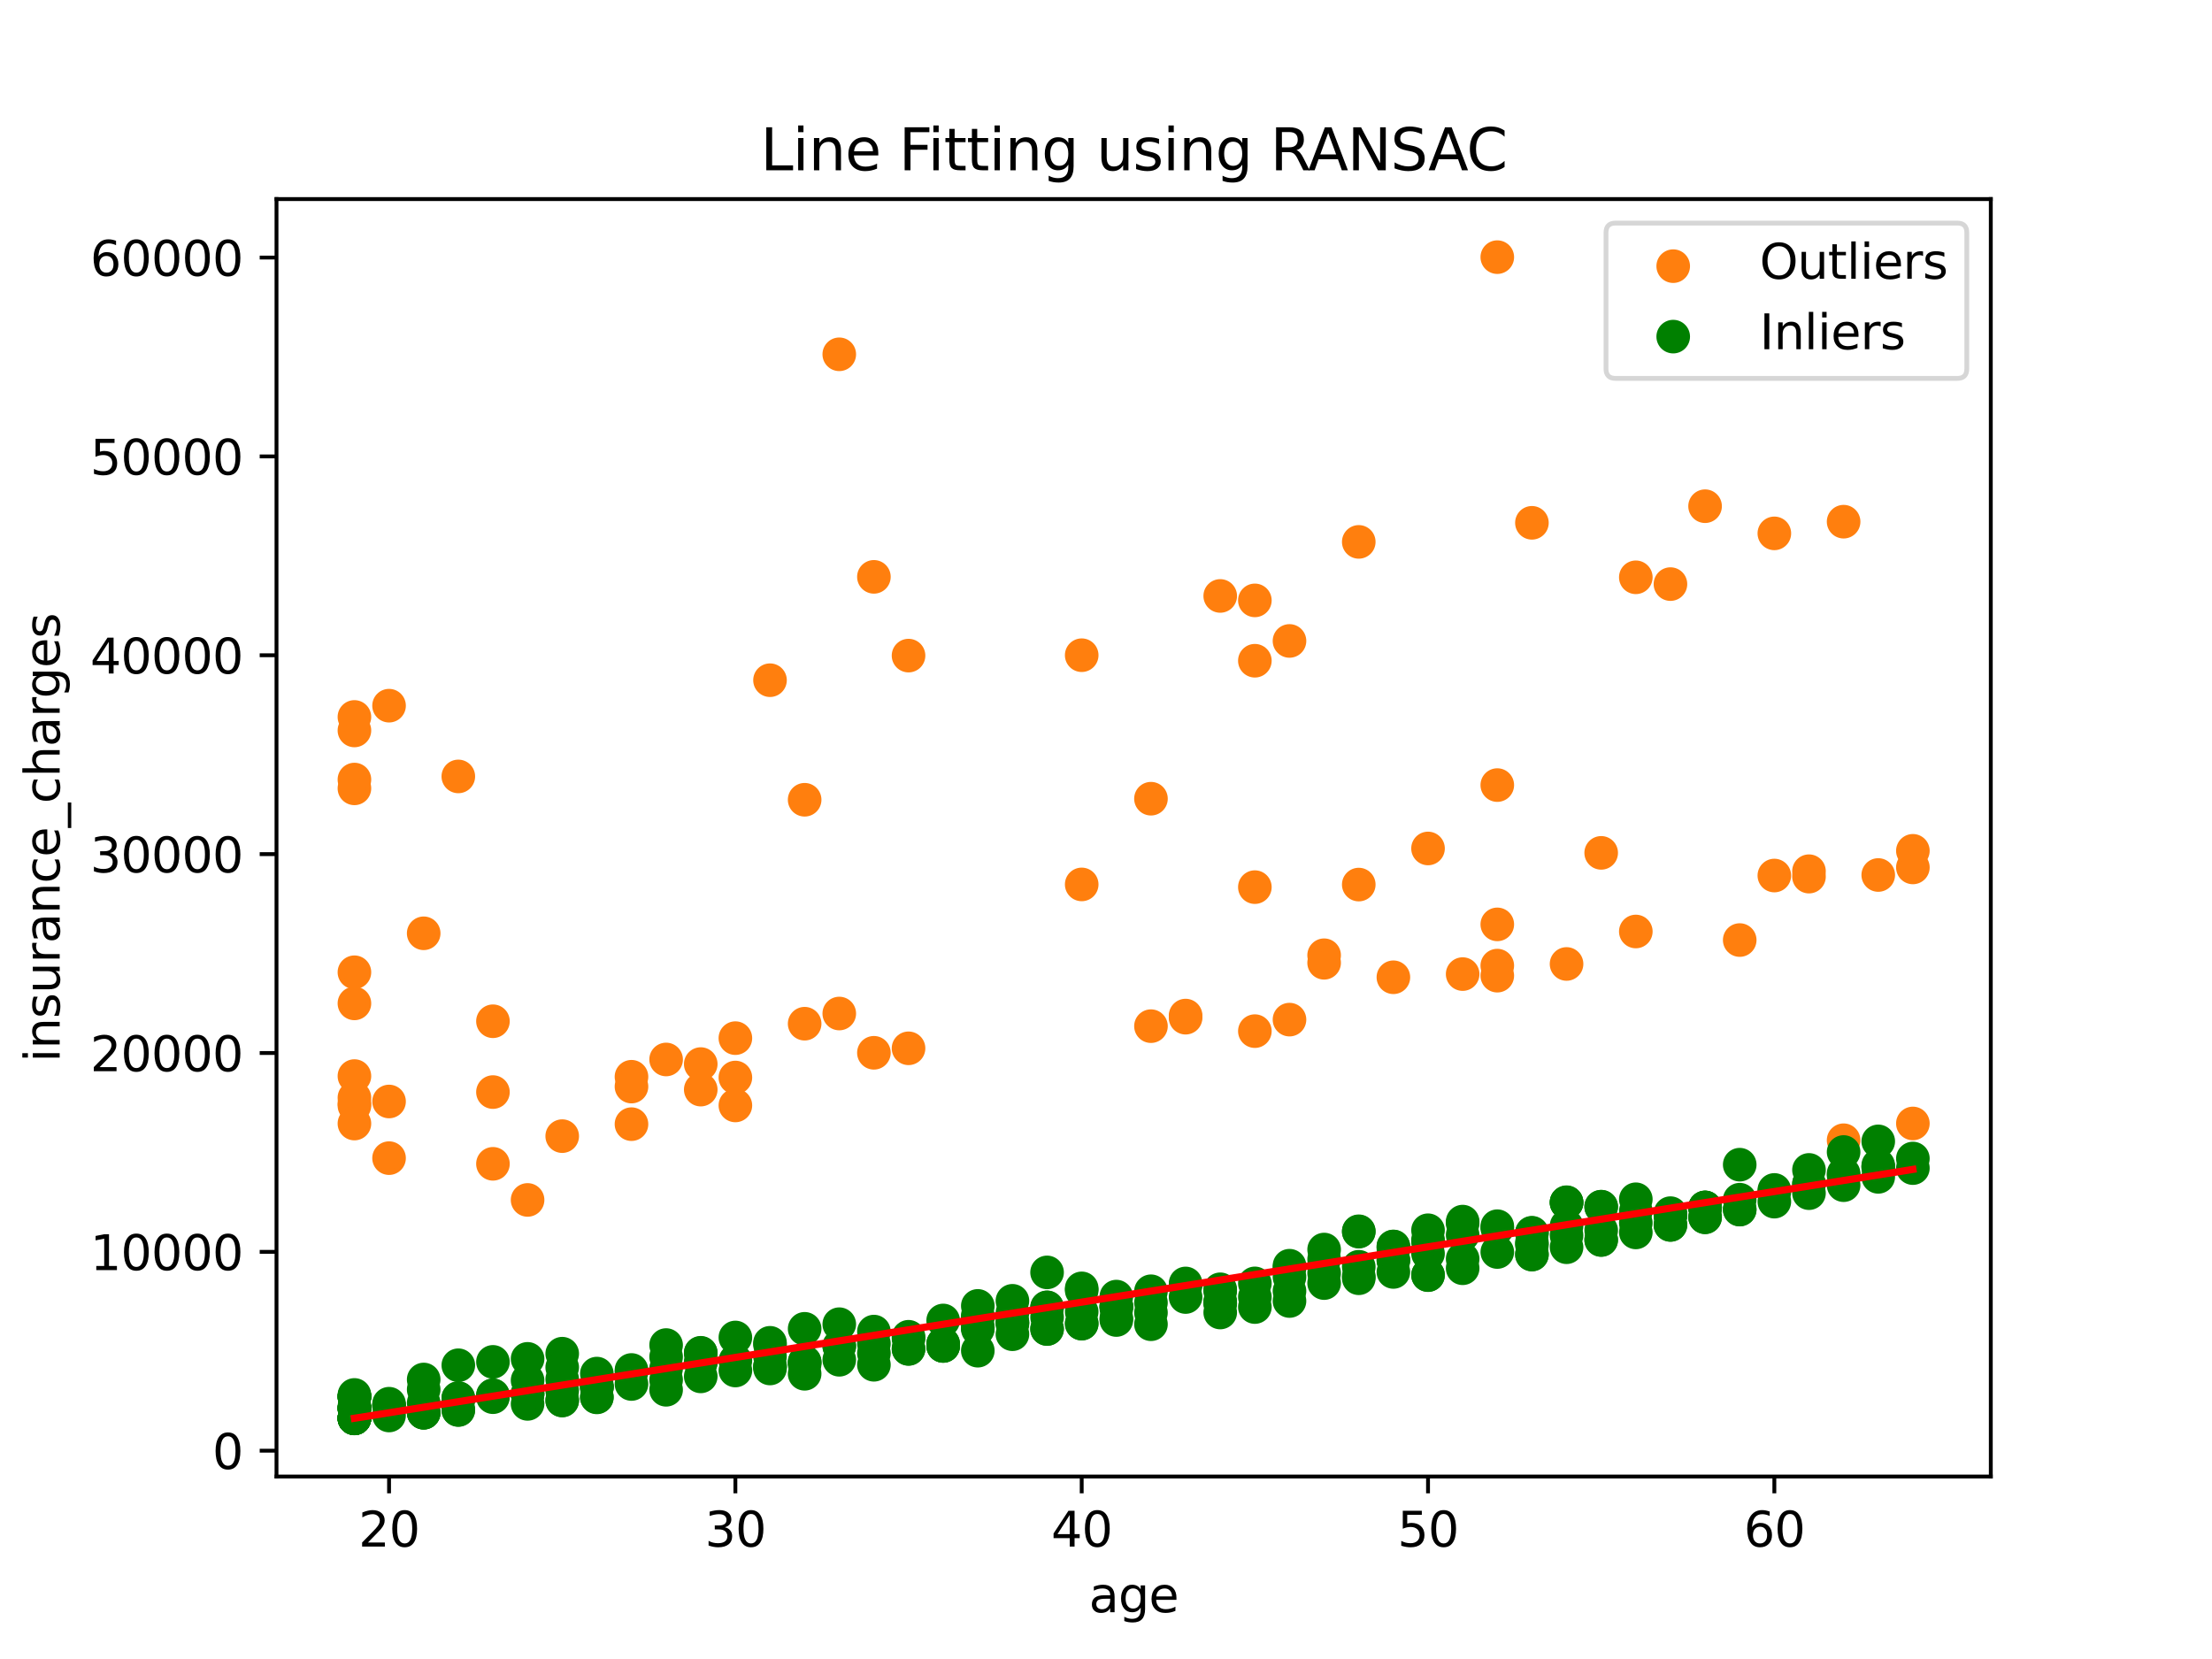 <?xml version="1.0" encoding="utf-8" standalone="no"?>
<!DOCTYPE svg PUBLIC "-//W3C//DTD SVG 1.1//EN"
  "http://www.w3.org/Graphics/SVG/1.1/DTD/svg11.dtd">
<svg height="345.6pt" version="1.1" viewBox="0 0 460.8 345.6" width="460.8pt" xmlns="http://www.w3.org/2000/svg" xmlns:xlink="http://www.w3.org/1999/xlink">
 <defs>
  <style type="text/css">*{stroke-linecap:butt;stroke-linejoin:round;}</style>
 </defs>
 <g id="figure_1">
  <g id="patch_1">
   <path d="M 0 345.6 
L 460.8 345.6 
L 460.8 0 
L 0 0 
z
" style="fill:#ffffff;"/>
  </g>
  <g id="axes_1">
   <g id="patch_2">
    <path d="M 57.6 307.584 
L 414.72 307.584 
L 414.72 41.472 
L 57.6 41.472 
z
" style="fill:#ffffff;"/>
   </g>
   <g id="PathCollection_1">
    <defs>
     <path d="M 0 3 
C 0.796 3 1.559 2.684 2.121 2.121 
C 2.684 1.559 3 0.796 3 0 
C 3 -0.796 2.684 -1.559 2.121 -2.121 
C 1.559 -2.684 0.796 -3 0 -3 
C -0.796 -3 -1.559 -2.684 -2.121 -2.121 
C -2.684 -1.559 -3 -0.796 -3 0 
C -3 0.796 -2.684 1.559 -2.121 2.121 
C -1.559 2.684 -0.796 3 0 3 
z
" id="ma0696dbd56" style="stroke:#ff7f0e;"/>
    </defs>
    <g clip-path="url(#p0ccebf4652)">
     <use style="fill:#ff7f0e;stroke:#ff7f0e;" x="174.836" xlink:href="#ma0696dbd56" y="211.135"/>
     <use style="fill:#ff7f0e;stroke:#ff7f0e;" x="369.629" xlink:href="#ma0696dbd56" y="182.391"/>
     <use style="fill:#ff7f0e;stroke:#ff7f0e;" x="384.058" xlink:href="#ma0696dbd56" y="237.531"/>
     <use style="fill:#ff7f0e;stroke:#ff7f0e;" x="355.2" xlink:href="#ma0696dbd56" y="105.452"/>
     <use style="fill:#ff7f0e;stroke:#ff7f0e;" x="398.487" xlink:href="#ma0696dbd56" y="177.24"/>
     <use style="fill:#ff7f0e;stroke:#ff7f0e;" x="81.047" xlink:href="#ma0696dbd56" y="241.262"/>
     <use style="fill:#ff7f0e;stroke:#ff7f0e;" x="261.411" xlink:href="#ma0696dbd56" y="214.804"/>
     <use style="fill:#ff7f0e;stroke:#ff7f0e;" x="347.985" xlink:href="#ma0696dbd56" y="121.68"/>
     <use style="fill:#ff7f0e;stroke:#ff7f0e;" x="81.047" xlink:href="#ma0696dbd56" y="229.461"/>
     <use style="fill:#ff7f0e;stroke:#ff7f0e;" x="167.622" xlink:href="#ma0696dbd56" y="166.604"/>
     <use style="fill:#ff7f0e;stroke:#ff7f0e;" x="145.978" xlink:href="#ma0696dbd56" y="226.986"/>
     <use style="fill:#ff7f0e;stroke:#ff7f0e;" x="153.193" xlink:href="#ma0696dbd56" y="216.265"/>
     <use style="fill:#ff7f0e;stroke:#ff7f0e;" x="268.625" xlink:href="#ma0696dbd56" y="133.521"/>
     <use style="fill:#ff7f0e;stroke:#ff7f0e;" x="239.767" xlink:href="#ma0696dbd56" y="213.768"/>
     <use style="fill:#ff7f0e;stroke:#ff7f0e;" x="73.833" xlink:href="#ma0696dbd56" y="230.322"/>
     <use style="fill:#ff7f0e;stroke:#ff7f0e;" x="326.342" xlink:href="#ma0696dbd56" y="200.811"/>
     <use style="fill:#ff7f0e;stroke:#ff7f0e;" x="340.771" xlink:href="#ma0696dbd56" y="120.263"/>
     <use style="fill:#ff7f0e;stroke:#ff7f0e;" x="73.833" xlink:href="#ma0696dbd56" y="162.395"/>
     <use style="fill:#ff7f0e;stroke:#ff7f0e;" x="73.833" xlink:href="#ma0696dbd56" y="152.167"/>
     <use style="fill:#ff7f0e;stroke:#ff7f0e;" x="160.407" xlink:href="#ma0696dbd56" y="141.699"/>
     <use style="fill:#ff7f0e;stroke:#ff7f0e;" x="145.978" xlink:href="#ma0696dbd56" y="221.665"/>
     <use style="fill:#ff7f0e;stroke:#ff7f0e;" x="261.411" xlink:href="#ma0696dbd56" y="125.071"/>
     <use style="fill:#ff7f0e;stroke:#ff7f0e;" x="311.913" xlink:href="#ma0696dbd56" y="201.155"/>
     <use style="fill:#ff7f0e;stroke:#ff7f0e;" x="102.691" xlink:href="#ma0696dbd56" y="227.499"/>
     <use style="fill:#ff7f0e;stroke:#ff7f0e;" x="398.487" xlink:href="#ma0696dbd56" y="234.037"/>
     <use style="fill:#ff7f0e;stroke:#ff7f0e;" x="297.484" xlink:href="#ma0696dbd56" y="176.751"/>
     <use style="fill:#ff7f0e;stroke:#ff7f0e;" x="391.273" xlink:href="#ma0696dbd56" y="182.278"/>
     <use style="fill:#ff7f0e;stroke:#ff7f0e;" x="131.549" xlink:href="#ma0696dbd56" y="224.306"/>
     <use style="fill:#ff7f0e;stroke:#ff7f0e;" x="340.771" xlink:href="#ma0696dbd56" y="194.047"/>
     <use style="fill:#ff7f0e;stroke:#ff7f0e;" x="376.844" xlink:href="#ma0696dbd56" y="182.617"/>
     <use style="fill:#ff7f0e;stroke:#ff7f0e;" x="73.833" xlink:href="#ma0696dbd56" y="202.538"/>
     <use style="fill:#ff7f0e;stroke:#ff7f0e;" x="290.269" xlink:href="#ma0696dbd56" y="203.584"/>
     <use style="fill:#ff7f0e;stroke:#ff7f0e;" x="189.265" xlink:href="#ma0696dbd56" y="136.575"/>
     <use style="fill:#ff7f0e;stroke:#ff7f0e;" x="283.055" xlink:href="#ma0696dbd56" y="112.885"/>
     <use style="fill:#ff7f0e;stroke:#ff7f0e;" x="182.051" xlink:href="#ma0696dbd56" y="120.169"/>
     <use style="fill:#ff7f0e;stroke:#ff7f0e;" x="311.913" xlink:href="#ma0696dbd56" y="163.548"/>
     <use style="fill:#ff7f0e;stroke:#ff7f0e;" x="73.833" xlink:href="#ma0696dbd56" y="229.84"/>
     <use style="fill:#ff7f0e;stroke:#ff7f0e;" x="362.415" xlink:href="#ma0696dbd56" y="195.831"/>
     <use style="fill:#ff7f0e;stroke:#ff7f0e;" x="254.196" xlink:href="#ma0696dbd56" y="124.147"/>
     <use style="fill:#ff7f0e;stroke:#ff7f0e;" x="239.767" xlink:href="#ma0696dbd56" y="166.384"/>
     <use style="fill:#ff7f0e;stroke:#ff7f0e;" x="225.338" xlink:href="#ma0696dbd56" y="136.492"/>
     <use style="fill:#ff7f0e;stroke:#ff7f0e;" x="369.629" xlink:href="#ma0696dbd56" y="111.11"/>
     <use style="fill:#ff7f0e;stroke:#ff7f0e;" x="73.833" xlink:href="#ma0696dbd56" y="228.682"/>
     <use style="fill:#ff7f0e;stroke:#ff7f0e;" x="131.549" xlink:href="#ma0696dbd56" y="226.353"/>
     <use style="fill:#ff7f0e;stroke:#ff7f0e;" x="225.338" xlink:href="#ma0696dbd56" y="184.241"/>
     <use style="fill:#ff7f0e;stroke:#ff7f0e;" x="174.836" xlink:href="#ma0696dbd56" y="73.808"/>
     <use style="fill:#ff7f0e;stroke:#ff7f0e;" x="117.12" xlink:href="#ma0696dbd56" y="236.679"/>
     <use style="fill:#ff7f0e;stroke:#ff7f0e;" x="398.487" xlink:href="#ma0696dbd56" y="180.702"/>
     <use style="fill:#ff7f0e;stroke:#ff7f0e;" x="246.982" xlink:href="#ma0696dbd56" y="212.005"/>
     <use style="fill:#ff7f0e;stroke:#ff7f0e;" x="182.051" xlink:href="#ma0696dbd56" y="219.315"/>
     <use style="fill:#ff7f0e;stroke:#ff7f0e;" x="109.905" xlink:href="#ma0696dbd56" y="249.968"/>
     <use style="fill:#ff7f0e;stroke:#ff7f0e;" x="283.055" xlink:href="#ma0696dbd56" y="184.273"/>
     <use style="fill:#ff7f0e;stroke:#ff7f0e;" x="311.913" xlink:href="#ma0696dbd56" y="192.565"/>
     <use style="fill:#ff7f0e;stroke:#ff7f0e;" x="304.698" xlink:href="#ma0696dbd56" y="202.92"/>
     <use style="fill:#ff7f0e;stroke:#ff7f0e;" x="261.411" xlink:href="#ma0696dbd56" y="184.806"/>
     <use style="fill:#ff7f0e;stroke:#ff7f0e;" x="131.549" xlink:href="#ma0696dbd56" y="234.183"/>
     <use style="fill:#ff7f0e;stroke:#ff7f0e;" x="153.193" xlink:href="#ma0696dbd56" y="230.284"/>
     <use style="fill:#ff7f0e;stroke:#ff7f0e;" x="275.84" xlink:href="#ma0696dbd56" y="198.994"/>
     <use style="fill:#ff7f0e;stroke:#ff7f0e;" x="88.262" xlink:href="#ma0696dbd56" y="194.422"/>
     <use style="fill:#ff7f0e;stroke:#ff7f0e;" x="73.833" xlink:href="#ma0696dbd56" y="234.057"/>
     <use style="fill:#ff7f0e;stroke:#ff7f0e;" x="102.691" xlink:href="#ma0696dbd56" y="212.746"/>
     <use style="fill:#ff7f0e;stroke:#ff7f0e;" x="268.625" xlink:href="#ma0696dbd56" y="212.407"/>
     <use style="fill:#ff7f0e;stroke:#ff7f0e;" x="261.411" xlink:href="#ma0696dbd56" y="137.643"/>
     <use style="fill:#ff7f0e;stroke:#ff7f0e;" x="73.833" xlink:href="#ma0696dbd56" y="209.025"/>
     <use style="fill:#ff7f0e;stroke:#ff7f0e;" x="189.265" xlink:href="#ma0696dbd56" y="218.382"/>
     <use style="fill:#ff7f0e;stroke:#ff7f0e;" x="246.982" xlink:href="#ma0696dbd56" y="211.564"/>
     <use style="fill:#ff7f0e;stroke:#ff7f0e;" x="95.476" xlink:href="#ma0696dbd56" y="161.744"/>
     <use style="fill:#ff7f0e;stroke:#ff7f0e;" x="319.127" xlink:href="#ma0696dbd56" y="108.911"/>
     <use style="fill:#ff7f0e;stroke:#ff7f0e;" x="138.764" xlink:href="#ma0696dbd56" y="220.708"/>
     <use style="fill:#ff7f0e;stroke:#ff7f0e;" x="73.833" xlink:href="#ma0696dbd56" y="149.353"/>
     <use style="fill:#ff7f0e;stroke:#ff7f0e;" x="102.691" xlink:href="#ma0696dbd56" y="242.445"/>
     <use style="fill:#ff7f0e;stroke:#ff7f0e;" x="311.913" xlink:href="#ma0696dbd56" y="203.251"/>
     <use style="fill:#ff7f0e;stroke:#ff7f0e;" x="81.047" xlink:href="#ma0696dbd56" y="147.006"/>
     <use style="fill:#ff7f0e;stroke:#ff7f0e;" x="73.833" xlink:href="#ma0696dbd56" y="224.166"/>
     <use style="fill:#ff7f0e;stroke:#ff7f0e;" x="73.833" xlink:href="#ma0696dbd56" y="164.229"/>
     <use style="fill:#ff7f0e;stroke:#ff7f0e;" x="311.913" xlink:href="#ma0696dbd56" y="53.568"/>
     <use style="fill:#ff7f0e;stroke:#ff7f0e;" x="333.556" xlink:href="#ma0696dbd56" y="177.667"/>
     <use style="fill:#ff7f0e;stroke:#ff7f0e;" x="275.84" xlink:href="#ma0696dbd56" y="200.566"/>
     <use style="fill:#ff7f0e;stroke:#ff7f0e;" x="384.058" xlink:href="#ma0696dbd56" y="108.676"/>
     <use style="fill:#ff7f0e;stroke:#ff7f0e;" x="167.622" xlink:href="#ma0696dbd56" y="213.255"/>
     <use style="fill:#ff7f0e;stroke:#ff7f0e;" x="153.193" xlink:href="#ma0696dbd56" y="224.467"/>
     <use style="fill:#ff7f0e;stroke:#ff7f0e;" x="376.844" xlink:href="#ma0696dbd56" y="181.487"/>
    </g>
   </g>
   <g id="PathCollection_2">
    <defs>
     <path d="M 0 3 
C 0.796 3 1.559 2.684 2.121 2.121 
C 2.684 1.559 3 0.796 3 0 
C 3 -0.796 2.684 -1.559 2.121 -2.121 
C 1.559 -2.684 0.796 -3 0 -3 
C -0.796 -3 -1.559 -2.684 -2.121 -2.121 
C -2.684 -1.559 -3 -0.796 -3 0 
C -3 0.796 -2.684 1.559 -2.121 2.121 
C -1.559 2.684 -0.796 3 0 3 
z
" id="mae654badc5" style="stroke:#008000;"/>
    </defs>
    <g clip-path="url(#p0ccebf4652)">
     <use style="fill:#008000;stroke:#008000;" x="167.622" xlink:href="#mae654badc5" y="286.186"/>
     <use style="fill:#008000;stroke:#008000;" x="203.695" xlink:href="#mae654badc5" y="272.041"/>
     <use style="fill:#008000;stroke:#008000;" x="203.695" xlink:href="#mae654badc5" y="276.505"/>
     <use style="fill:#008000;stroke:#008000;" x="333.556" xlink:href="#mae654badc5" y="251.382"/>
     <use style="fill:#008000;stroke:#008000;" x="102.691" xlink:href="#mae654badc5" y="290.708"/>
     <use style="fill:#008000;stroke:#008000;" x="391.273" xlink:href="#mae654badc5" y="245.162"/>
     <use style="fill:#008000;stroke:#008000;" x="73.833" xlink:href="#mae654badc5" y="295.471"/>
     <use style="fill:#008000;stroke:#008000;" x="138.764" xlink:href="#mae654badc5" y="287.47"/>
     <use style="fill:#008000;stroke:#008000;" x="88.262" xlink:href="#mae654badc5" y="287.375"/>
     <use style="fill:#008000;stroke:#008000;" x="225.338" xlink:href="#mae654badc5" y="268.817"/>
     <use style="fill:#008000;stroke:#008000;" x="182.051" xlink:href="#mae654badc5" y="277.393"/>
     <use style="fill:#008000;stroke:#008000;" x="138.764" xlink:href="#mae654badc5" y="285.081"/>
     <use style="fill:#008000;stroke:#008000;" x="225.338" xlink:href="#mae654badc5" y="275.737"/>
     <use style="fill:#008000;stroke:#008000;" x="347.985" xlink:href="#mae654badc5" y="255.16"/>
     <use style="fill:#008000;stroke:#008000;" x="232.553" xlink:href="#mae654badc5" y="274.984"/>
     <use style="fill:#008000;stroke:#008000;" x="283.055" xlink:href="#mae654badc5" y="256.498"/>
     <use style="fill:#008000;stroke:#008000;" x="268.625" xlink:href="#mae654badc5" y="268.954"/>
     <use style="fill:#008000;stroke:#008000;" x="333.556" xlink:href="#mae654badc5" y="256.295"/>
     <use style="fill:#008000;stroke:#008000;" x="319.127" xlink:href="#mae654badc5" y="256.877"/>
     <use style="fill:#008000;stroke:#008000;" x="189.265" xlink:href="#mae654badc5" y="278.472"/>
     <use style="fill:#008000;stroke:#008000;" x="124.335" xlink:href="#mae654badc5" y="286.143"/>
     <use style="fill:#008000;stroke:#008000;" x="326.342" xlink:href="#mae654badc5" y="257.361"/>
     <use style="fill:#008000;stroke:#008000;" x="88.262" xlink:href="#mae654badc5" y="292.243"/>
     <use style="fill:#008000;stroke:#008000;" x="203.695" xlink:href="#mae654badc5" y="274.506"/>
     <use style="fill:#008000;stroke:#008000;" x="81.047" xlink:href="#mae654badc5" y="292.853"/>
     <use style="fill:#008000;stroke:#008000;" x="275.84" xlink:href="#mae654badc5" y="260.303"/>
     <use style="fill:#008000;stroke:#008000;" x="73.833" xlink:href="#mae654badc5" y="295.442"/>
     <use style="fill:#008000;stroke:#008000;" x="95.476" xlink:href="#mae654badc5" y="293.73"/>
     <use style="fill:#008000;stroke:#008000;" x="319.127" xlink:href="#mae654badc5" y="256.804"/>
     <use style="fill:#008000;stroke:#008000;" x="189.265" xlink:href="#mae654badc5" y="280.973"/>
     <use style="fill:#008000;stroke:#008000;" x="254.196" xlink:href="#mae654badc5" y="273.42"/>
     <use style="fill:#008000;stroke:#008000;" x="203.695" xlink:href="#mae654badc5" y="281.375"/>
     <use style="fill:#008000;stroke:#008000;" x="167.622" xlink:href="#mae654badc5" y="276.816"/>
     <use style="fill:#008000;stroke:#008000;" x="73.833" xlink:href="#mae654badc5" y="290.94"/>
     <use style="fill:#008000;stroke:#008000;" x="109.905" xlink:href="#mae654badc5" y="290.376"/>
     <use style="fill:#008000;stroke:#008000;" x="210.909" xlink:href="#mae654badc5" y="275.461"/>
     <use style="fill:#008000;stroke:#008000;" x="355.2" xlink:href="#mae654badc5" y="253.589"/>
     <use style="fill:#008000;stroke:#008000;" x="254.196" xlink:href="#mae654badc5" y="271.469"/>
     <use style="fill:#008000;stroke:#008000;" x="145.978" xlink:href="#mae654badc5" y="281.811"/>
     <use style="fill:#008000;stroke:#008000;" x="340.771" xlink:href="#mae654badc5" y="252.311"/>
     <use style="fill:#008000;stroke:#008000;" x="73.833" xlink:href="#mae654badc5" y="295.413"/>
     <use style="fill:#008000;stroke:#008000;" x="304.698" xlink:href="#mae654badc5" y="262.253"/>
     <use style="fill:#008000;stroke:#008000;" x="73.833" xlink:href="#mae654badc5" y="293.378"/>
     <use style="fill:#008000;stroke:#008000;" x="369.629" xlink:href="#mae654badc5" y="248.302"/>
     <use style="fill:#008000;stroke:#008000;" x="225.338" xlink:href="#mae654badc5" y="268.391"/>
     <use style="fill:#008000;stroke:#008000;" x="109.905" xlink:href="#mae654badc5" y="287.55"/>
     <use style="fill:#008000;stroke:#008000;" x="319.127" xlink:href="#mae654badc5" y="259.306"/>
     <use style="fill:#008000;stroke:#008000;" x="239.767" xlink:href="#mae654badc5" y="271.369"/>
     <use style="fill:#008000;stroke:#008000;" x="218.124" xlink:href="#mae654badc5" y="274.408"/>
     <use style="fill:#008000;stroke:#008000;" x="304.698" xlink:href="#mae654badc5" y="254.483"/>
     <use style="fill:#008000;stroke:#008000;" x="232.553" xlink:href="#mae654badc5" y="272.106"/>
     <use style="fill:#008000;stroke:#008000;" x="117.12" xlink:href="#mae654badc5" y="291.752"/>
     <use style="fill:#008000;stroke:#008000;" x="73.833" xlink:href="#mae654badc5" y="290.59"/>
     <use style="fill:#008000;stroke:#008000;" x="391.273" xlink:href="#mae654badc5" y="243.149"/>
     <use style="fill:#008000;stroke:#008000;" x="283.055" xlink:href="#mae654badc5" y="263.889"/>
     <use style="fill:#008000;stroke:#008000;" x="232.553" xlink:href="#mae654badc5" y="270.104"/>
     <use style="fill:#008000;stroke:#008000;" x="297.484" xlink:href="#mae654badc5" y="265.605"/>
     <use style="fill:#008000;stroke:#008000;" x="254.196" xlink:href="#mae654badc5" y="271.462"/>
     <use style="fill:#008000;stroke:#008000;" x="182.051" xlink:href="#mae654badc5" y="281.928"/>
     <use style="fill:#008000;stroke:#008000;" x="376.844" xlink:href="#mae654badc5" y="246.575"/>
     <use style="fill:#008000;stroke:#008000;" x="384.058" xlink:href="#mae654badc5" y="244.468"/>
     <use style="fill:#008000;stroke:#008000;" x="384.058" xlink:href="#mae654badc5" y="246.894"/>
     <use style="fill:#008000;stroke:#008000;" x="73.833" xlink:href="#mae654badc5" y="295.428"/>
     <use style="fill:#008000;stroke:#008000;" x="347.985" xlink:href="#mae654badc5" y="253.197"/>
     <use style="fill:#008000;stroke:#008000;" x="275.84" xlink:href="#mae654badc5" y="262.352"/>
     <use style="fill:#008000;stroke:#008000;" x="239.767" xlink:href="#mae654badc5" y="268.994"/>
     <use style="fill:#008000;stroke:#008000;" x="254.196" xlink:href="#mae654badc5" y="268.583"/>
     <use style="fill:#008000;stroke:#008000;" x="376.844" xlink:href="#mae654badc5" y="246.633"/>
     <use style="fill:#008000;stroke:#008000;" x="124.335" xlink:href="#mae654badc5" y="289.045"/>
     <use style="fill:#008000;stroke:#008000;" x="109.905" xlink:href="#mae654badc5" y="283.074"/>
     <use style="fill:#008000;stroke:#008000;" x="73.833" xlink:href="#mae654badc5" y="293.347"/>
     <use style="fill:#008000;stroke:#008000;" x="268.625" xlink:href="#mae654badc5" y="271.025"/>
     <use style="fill:#008000;stroke:#008000;" x="398.487" xlink:href="#mae654badc5" y="241.341"/>
     <use style="fill:#008000;stroke:#008000;" x="290.269" xlink:href="#mae654badc5" y="259.663"/>
     <use style="fill:#008000;stroke:#008000;" x="73.833" xlink:href="#mae654badc5" y="295.488"/>
     <use style="fill:#008000;stroke:#008000;" x="73.833" xlink:href="#mae654badc5" y="293.361"/>
     <use style="fill:#008000;stroke:#008000;" x="145.978" xlink:href="#mae654badc5" y="281.88"/>
     <use style="fill:#008000;stroke:#008000;" x="160.407" xlink:href="#mae654badc5" y="284.625"/>
     <use style="fill:#008000;stroke:#008000;" x="160.407" xlink:href="#mae654badc5" y="282.576"/>
     <use style="fill:#008000;stroke:#008000;" x="340.771" xlink:href="#mae654badc5" y="254.756"/>
     <use style="fill:#008000;stroke:#008000;" x="153.193" xlink:href="#mae654badc5" y="285.501"/>
     <use style="fill:#008000;stroke:#008000;" x="81.047" xlink:href="#mae654badc5" y="294.874"/>
     <use style="fill:#008000;stroke:#008000;" x="347.985" xlink:href="#mae654badc5" y="253.154"/>
     <use style="fill:#008000;stroke:#008000;" x="73.833" xlink:href="#mae654badc5" y="295.444"/>
     <use style="fill:#008000;stroke:#008000;" x="340.771" xlink:href="#mae654badc5" y="249.83"/>
     <use style="fill:#008000;stroke:#008000;" x="117.12" xlink:href="#mae654badc5" y="291.706"/>
     <use style="fill:#008000;stroke:#008000;" x="391.273" xlink:href="#mae654badc5" y="237.768"/>
     <use style="fill:#008000;stroke:#008000;" x="326.342" xlink:href="#mae654badc5" y="250.526"/>
     <use style="fill:#008000;stroke:#008000;" x="319.127" xlink:href="#mae654badc5" y="258.866"/>
     <use style="fill:#008000;stroke:#008000;" x="203.695" xlink:href="#mae654badc5" y="274.049"/>
     <use style="fill:#008000;stroke:#008000;" x="95.476" xlink:href="#mae654badc5" y="291.255"/>
     <use style="fill:#008000;stroke:#008000;" x="88.262" xlink:href="#mae654badc5" y="289.458"/>
     <use style="fill:#008000;stroke:#008000;" x="261.411" xlink:href="#mae654badc5" y="267.352"/>
     <use style="fill:#008000;stroke:#008000;" x="326.342" xlink:href="#mae654badc5" y="259.821"/>
     <use style="fill:#008000;stroke:#008000;" x="311.913" xlink:href="#mae654badc5" y="255.86"/>
     <use style="fill:#008000;stroke:#008000;" x="73.833" xlink:href="#mae654badc5" y="295.384"/>
     <use style="fill:#008000;stroke:#008000;" x="268.625" xlink:href="#mae654badc5" y="264.119"/>
     <use style="fill:#008000;stroke:#008000;" x="73.833" xlink:href="#mae654badc5" y="293.387"/>
     <use style="fill:#008000;stroke:#008000;" x="210.909" xlink:href="#mae654badc5" y="275.802"/>
     <use style="fill:#008000;stroke:#008000;" x="232.553" xlink:href="#mae654badc5" y="272.144"/>
     <use style="fill:#008000;stroke:#008000;" x="355.2" xlink:href="#mae654badc5" y="251.571"/>
     <use style="fill:#008000;stroke:#008000;" x="73.833" xlink:href="#mae654badc5" y="295.413"/>
     <use style="fill:#008000;stroke:#008000;" x="275.84" xlink:href="#mae654badc5" y="267.291"/>
     <use style="fill:#008000;stroke:#008000;" x="304.698" xlink:href="#mae654badc5" y="264.201"/>
     <use style="fill:#008000;stroke:#008000;" x="362.415" xlink:href="#mae654badc5" y="251.958"/>
     <use style="fill:#008000;stroke:#008000;" x="145.978" xlink:href="#mae654badc5" y="286.726"/>
     <use style="fill:#008000;stroke:#008000;" x="73.833" xlink:href="#mae654badc5" y="290.982"/>
     <use style="fill:#008000;stroke:#008000;" x="102.691" xlink:href="#mae654badc5" y="283.702"/>
     <use style="fill:#008000;stroke:#008000;" x="218.124" xlink:href="#mae654badc5" y="276.838"/>
     <use style="fill:#008000;stroke:#008000;" x="131.549" xlink:href="#mae654badc5" y="285.391"/>
     <use style="fill:#008000;stroke:#008000;" x="261.411" xlink:href="#mae654badc5" y="272.284"/>
     <use style="fill:#008000;stroke:#008000;" x="290.269" xlink:href="#mae654badc5" y="260.13"/>
     <use style="fill:#008000;stroke:#008000;" x="319.127" xlink:href="#mae654badc5" y="261.345"/>
     <use style="fill:#008000;stroke:#008000;" x="81.047" xlink:href="#mae654badc5" y="292.419"/>
     <use style="fill:#008000;stroke:#008000;" x="109.905" xlink:href="#mae654badc5" y="292.457"/>
     <use style="fill:#008000;stroke:#008000;" x="124.335" xlink:href="#mae654badc5" y="288.943"/>
     <use style="fill:#008000;stroke:#008000;" x="340.771" xlink:href="#mae654badc5" y="256.736"/>
     <use style="fill:#008000;stroke:#008000;" x="182.051" xlink:href="#mae654badc5" y="279.896"/>
     <use style="fill:#008000;stroke:#008000;" x="275.84" xlink:href="#mae654badc5" y="265.208"/>
     <use style="fill:#008000;stroke:#008000;" x="290.269" xlink:href="#mae654badc5" y="259.684"/>
     <use style="fill:#008000;stroke:#008000;" x="246.982" xlink:href="#mae654badc5" y="267.777"/>
     <use style="fill:#008000;stroke:#008000;" x="290.269" xlink:href="#mae654badc5" y="262.573"/>
     <use style="fill:#008000;stroke:#008000;" x="369.629" xlink:href="#mae654badc5" y="247.886"/>
     <use style="fill:#008000;stroke:#008000;" x="304.698" xlink:href="#mae654badc5" y="257.266"/>
     <use style="fill:#008000;stroke:#008000;" x="355.2" xlink:href="#mae654badc5" y="251.535"/>
     <use style="fill:#008000;stroke:#008000;" x="232.553" xlink:href="#mae654badc5" y="274.596"/>
     <use style="fill:#008000;stroke:#008000;" x="290.269" xlink:href="#mae654badc5" y="262.503"/>
     <use style="fill:#008000;stroke:#008000;" x="297.484" xlink:href="#mae654badc5" y="265.638"/>
     <use style="fill:#008000;stroke:#008000;" x="297.484" xlink:href="#mae654badc5" y="261.151"/>
     <use style="fill:#008000;stroke:#008000;" x="73.833" xlink:href="#mae654badc5" y="295.463"/>
     <use style="fill:#008000;stroke:#008000;" x="138.764" xlink:href="#mae654badc5" y="289.518"/>
     <use style="fill:#008000;stroke:#008000;" x="88.262" xlink:href="#mae654badc5" y="294.307"/>
     <use style="fill:#008000;stroke:#008000;" x="398.487" xlink:href="#mae654badc5" y="243.338"/>
     <use style="fill:#008000;stroke:#008000;" x="347.985" xlink:href="#mae654badc5" y="253.147"/>
     <use style="fill:#008000;stroke:#008000;" x="210.909" xlink:href="#mae654badc5" y="273.484"/>
     <use style="fill:#008000;stroke:#008000;" x="232.553" xlink:href="#mae654badc5" y="272.123"/>
     <use style="fill:#008000;stroke:#008000;" x="225.338" xlink:href="#mae654badc5" y="273.262"/>
     <use style="fill:#008000;stroke:#008000;" x="319.127" xlink:href="#mae654badc5" y="261.319"/>
     <use style="fill:#008000;stroke:#008000;" x="88.262" xlink:href="#mae654badc5" y="294.262"/>
     <use style="fill:#008000;stroke:#008000;" x="218.124" xlink:href="#mae654badc5" y="272.339"/>
     <use style="fill:#008000;stroke:#008000;" x="261.411" xlink:href="#mae654badc5" y="270.175"/>
     <use style="fill:#008000;stroke:#008000;" x="73.833" xlink:href="#mae654badc5" y="293.352"/>
     <use style="fill:#008000;stroke:#008000;" x="174.836" xlink:href="#mae654badc5" y="275.854"/>
     <use style="fill:#008000;stroke:#008000;" x="109.905" xlink:href="#mae654badc5" y="290.428"/>
     <use style="fill:#008000;stroke:#008000;" x="124.335" xlink:href="#mae654badc5" y="291.099"/>
     <use style="fill:#008000;stroke:#008000;" x="369.629" xlink:href="#mae654badc5" y="250.326"/>
     <use style="fill:#008000;stroke:#008000;" x="218.124" xlink:href="#mae654badc5" y="276.863"/>
     <use style="fill:#008000;stroke:#008000;" x="196.48" xlink:href="#mae654badc5" y="280.389"/>
     <use style="fill:#008000;stroke:#008000;" x="138.764" xlink:href="#mae654badc5" y="282.653"/>
     <use style="fill:#008000;stroke:#008000;" x="355.2" xlink:href="#mae654badc5" y="253.556"/>
     <use style="fill:#008000;stroke:#008000;" x="196.48" xlink:href="#mae654badc5" y="279.928"/>
     <use style="fill:#008000;stroke:#008000;" x="362.415" xlink:href="#mae654badc5" y="249.917"/>
     <use style="fill:#008000;stroke:#008000;" x="333.556" xlink:href="#mae654badc5" y="258.287"/>
     <use style="fill:#008000;stroke:#008000;" x="376.844" xlink:href="#mae654badc5" y="243.714"/>
     <use style="fill:#008000;stroke:#008000;" x="333.556" xlink:href="#mae654badc5" y="251.378"/>
     <use style="fill:#008000;stroke:#008000;" x="102.691" xlink:href="#mae654badc5" y="291.061"/>
     <use style="fill:#008000;stroke:#008000;" x="102.691" xlink:href="#mae654badc5" y="290.651"/>
     <use style="fill:#008000;stroke:#008000;" x="117.12" xlink:href="#mae654badc5" y="281.997"/>
     <use style="fill:#008000;stroke:#008000;" x="196.48" xlink:href="#mae654badc5" y="280.365"/>
     <use style="fill:#008000;stroke:#008000;" x="347.985" xlink:href="#mae654badc5" y="252.722"/>
     <use style="fill:#008000;stroke:#008000;" x="73.833" xlink:href="#mae654badc5" y="293.002"/>
     <use style="fill:#008000;stroke:#008000;" x="73.833" xlink:href="#mae654badc5" y="293.433"/>
     <use style="fill:#008000;stroke:#008000;" x="95.476" xlink:href="#mae654badc5" y="291.272"/>
     <use style="fill:#008000;stroke:#008000;" x="362.415" xlink:href="#mae654badc5" y="242.625"/>
     <use style="fill:#008000;stroke:#008000;" x="174.836" xlink:href="#mae654badc5" y="280.425"/>
     <use style="fill:#008000;stroke:#008000;" x="182.051" xlink:href="#mae654badc5" y="284.307"/>
     <use style="fill:#008000;stroke:#008000;" x="218.124" xlink:href="#mae654badc5" y="265.064"/>
     <use style="fill:#008000;stroke:#008000;" x="73.833" xlink:href="#mae654badc5" y="295.458"/>
     <use style="fill:#008000;stroke:#008000;" x="239.767" xlink:href="#mae654badc5" y="275.863"/>
     <use style="fill:#008000;stroke:#008000;" x="153.193" xlink:href="#mae654badc5" y="283.451"/>
     <use style="fill:#008000;stroke:#008000;" x="73.833" xlink:href="#mae654badc5" y="290.895"/>
     <use style="fill:#008000;stroke:#008000;" x="254.196" xlink:href="#mae654badc5" y="271.061"/>
     <use style="fill:#008000;stroke:#008000;" x="95.476" xlink:href="#mae654badc5" y="291.733"/>
     <use style="fill:#008000;stroke:#008000;" x="246.982" xlink:href="#mae654badc5" y="267.366"/>
     <use style="fill:#008000;stroke:#008000;" x="196.48" xlink:href="#mae654badc5" y="280.383"/>
     <use style="fill:#008000;stroke:#008000;" x="145.978" xlink:href="#mae654badc5" y="283.839"/>
     <use style="fill:#008000;stroke:#008000;" x="283.055" xlink:href="#mae654badc5" y="265.895"/>
     <use style="fill:#008000;stroke:#008000;" x="362.415" xlink:href="#mae654badc5" y="251.977"/>
     <use style="fill:#008000;stroke:#008000;" x="73.833" xlink:href="#mae654badc5" y="290.981"/>
     <use style="fill:#008000;stroke:#008000;" x="326.342" xlink:href="#mae654badc5" y="250.443"/>
     <use style="fill:#008000;stroke:#008000;" x="376.844" xlink:href="#mae654badc5" y="248.559"/>
     <use style="fill:#008000;stroke:#008000;" x="117.12" xlink:href="#mae654badc5" y="287.316"/>
     <use style="fill:#008000;stroke:#008000;" x="254.196" xlink:href="#mae654badc5" y="268.969"/>
     <use style="fill:#008000;stroke:#008000;" x="131.549" xlink:href="#mae654badc5" y="288.313"/>
     <use style="fill:#008000;stroke:#008000;" x="333.556" xlink:href="#mae654badc5" y="258.317"/>
     <use style="fill:#008000;stroke:#008000;" x="167.622" xlink:href="#mae654badc5" y="283.718"/>
     <use style="fill:#008000;stroke:#008000;" x="196.48" xlink:href="#mae654badc5" y="275.079"/>
     <use style="fill:#008000;stroke:#008000;" x="391.273" xlink:href="#mae654badc5" y="242.761"/>
     <use style="fill:#008000;stroke:#008000;" x="88.262" xlink:href="#mae654badc5" y="294.294"/>
     <use style="fill:#008000;stroke:#008000;" x="167.622" xlink:href="#mae654badc5" y="283.752"/>
     <use style="fill:#008000;stroke:#008000;" x="210.909" xlink:href="#mae654badc5" y="277.946"/>
     <use style="fill:#008000;stroke:#008000;" x="384.058" xlink:href="#mae654badc5" y="239.986"/>
     <use style="fill:#008000;stroke:#008000;" x="347.985" xlink:href="#mae654badc5" y="255.174"/>
     <use style="fill:#008000;stroke:#008000;" x="290.269" xlink:href="#mae654badc5" y="264.971"/>
     <use style="fill:#008000;stroke:#008000;" x="297.484" xlink:href="#mae654badc5" y="258.734"/>
     <use style="fill:#008000;stroke:#008000;" x="138.764" xlink:href="#mae654badc5" y="280.199"/>
     <use style="fill:#008000;stroke:#008000;" x="153.193" xlink:href="#mae654badc5" y="278.62"/>
     <use style="fill:#008000;stroke:#008000;" x="391.273" xlink:href="#mae654badc5" y="243.155"/>
     <use style="fill:#008000;stroke:#008000;" x="311.913" xlink:href="#mae654badc5" y="260.817"/>
     <use style="fill:#008000;stroke:#008000;" x="297.484" xlink:href="#mae654badc5" y="256.283"/>
     <use style="fill:#008000;stroke:#008000;" x="124.335" xlink:href="#mae654badc5" y="289.047"/>
     <use style="fill:#008000;stroke:#008000;" x="311.913" xlink:href="#mae654badc5" y="255.44"/>
     <use style="fill:#008000;stroke:#008000;" x="81.047" xlink:href="#mae654badc5" y="292.836"/>
     <use style="fill:#008000;stroke:#008000;" x="355.2" xlink:href="#mae654badc5" y="251.518"/>
     <use style="fill:#008000;stroke:#008000;" x="189.265" xlink:href="#mae654badc5" y="278.88"/>
     <use style="fill:#008000;stroke:#008000;" x="283.055" xlink:href="#mae654badc5" y="256.574"/>
     <use style="fill:#008000;stroke:#008000;" x="246.982" xlink:href="#mae654badc5" y="270.194"/>
     <use style="fill:#008000;stroke:#008000;" x="232.553" xlink:href="#mae654badc5" y="272.571"/>
     <use style="fill:#008000;stroke:#008000;" x="203.695" xlink:href="#mae654badc5" y="276.884"/>
     <use style="fill:#008000;stroke:#008000;" x="210.909" xlink:href="#mae654badc5" y="275.453"/>
     <use style="fill:#008000;stroke:#008000;" x="145.978" xlink:href="#mae654badc5" y="283.837"/>
     <use style="fill:#008000;stroke:#008000;" x="109.905" xlink:href="#mae654badc5" y="290.395"/>
     <use style="fill:#008000;stroke:#008000;" x="384.058" xlink:href="#mae654badc5" y="244.853"/>
     <use style="fill:#008000;stroke:#008000;" x="160.407" xlink:href="#mae654badc5" y="280.136"/>
     <use style="fill:#008000;stroke:#008000;" x="283.055" xlink:href="#mae654badc5" y="266.284"/>
     <use style="fill:#008000;stroke:#008000;" x="160.407" xlink:href="#mae654badc5" y="285.079"/>
     <use style="fill:#008000;stroke:#008000;" x="225.338" xlink:href="#mae654badc5" y="275.719"/>
     <use style="fill:#008000;stroke:#008000;" x="203.695" xlink:href="#mae654badc5" y="276.526"/>
     <use style="fill:#008000;stroke:#008000;" x="268.625" xlink:href="#mae654badc5" y="266.027"/>
     <use style="fill:#008000;stroke:#008000;" x="95.476" xlink:href="#mae654badc5" y="293.69"/>
     <use style="fill:#008000;stroke:#008000;" x="189.265" xlink:href="#mae654badc5" y="281.009"/>
     <use style="fill:#008000;stroke:#008000;" x="196.48" xlink:href="#mae654badc5" y="279.945"/>
     <use style="fill:#008000;stroke:#008000;" x="131.549" xlink:href="#mae654badc5" y="285.816"/>
     <use style="fill:#008000;stroke:#008000;" x="210.909" xlink:href="#mae654badc5" y="270.982"/>
     <use style="fill:#008000;stroke:#008000;" x="326.342" xlink:href="#mae654badc5" y="250.508"/>
     <use style="fill:#008000;stroke:#008000;" x="124.335" xlink:href="#mae654badc5" y="291.021"/>
     <use style="fill:#008000;stroke:#008000;" x="355.2" xlink:href="#mae654badc5" y="251.565"/>
     <use style="fill:#008000;stroke:#008000;" x="95.476" xlink:href="#mae654badc5" y="284.407"/>
     <use style="fill:#008000;stroke:#008000;" x="304.698" xlink:href="#mae654badc5" y="254.828"/>
     <use style="fill:#008000;stroke:#008000;" x="326.342" xlink:href="#mae654badc5" y="255.37"/>
     <use style="fill:#008000;stroke:#008000;" x="124.335" xlink:href="#mae654badc5" y="288.565"/>
     <use style="fill:#008000;stroke:#008000;" x="117.12" xlink:href="#mae654badc5" y="289.687"/>
     <use style="fill:#008000;stroke:#008000;" x="167.622" xlink:href="#mae654badc5" y="284.155"/>
     <use style="fill:#008000;stroke:#008000;" x="117.12" xlink:href="#mae654badc5" y="284.851"/>
     <use style="fill:#008000;stroke:#008000;" x="268.625" xlink:href="#mae654badc5" y="263.672"/>
     <use style="fill:#008000;stroke:#008000;" x="174.836" xlink:href="#mae654badc5" y="280.409"/>
     <use style="fill:#008000;stroke:#008000;" x="73.833" xlink:href="#mae654badc5" y="290.975"/>
     <use style="fill:#008000;stroke:#008000;" x="239.767" xlink:href="#mae654badc5" y="273.452"/>
     <use style="fill:#008000;stroke:#008000;" x="174.836" xlink:href="#mae654badc5" y="283.267"/>
     <use style="fill:#008000;stroke:#008000;" x="218.124" xlink:href="#mae654badc5" y="272.372"/>
     <use style="fill:#008000;stroke:#008000;" x="160.407" xlink:href="#mae654badc5" y="279.731"/>
     <use style="fill:#008000;stroke:#008000;" x="160.407" xlink:href="#mae654badc5" y="284.641"/>
     <use style="fill:#008000;stroke:#008000;" x="297.484" xlink:href="#mae654badc5" y="258.292"/>
    </g>
   </g>
   <g id="matplotlib.axis_1">
    <g id="xtick_1">
     <g id="line2d_1">
      <defs>
       <path d="M 0 0 
L 0 3.5 
" id="ma8c3cfe17e" style="stroke:#000000;stroke-width:0.8;"/>
      </defs>
      <g>
       <use style="stroke:#000000;stroke-width:0.8;" x="81.047" xlink:href="#ma8c3cfe17e" y="307.584"/>
      </g>
     </g>
     <g id="text_1">
      <!-- 20 -->
      <g transform="translate(74.685 322.182)scale(0.1 -0.1)">
       <defs>
        <path d="M 1228 531 
L 3431 531 
L 3431 0 
L 469 0 
L 469 531 
Q 828 903 1448 1529 
Q 2069 2156 2228 2338 
Q 2531 2678 2651 2914 
Q 2772 3150 2772 3378 
Q 2772 3750 2511 3984 
Q 2250 4219 1831 4219 
Q 1534 4219 1204 4116 
Q 875 4013 500 3803 
L 500 4441 
Q 881 4594 1212 4672 
Q 1544 4750 1819 4750 
Q 2544 4750 2975 4387 
Q 3406 4025 3406 3419 
Q 3406 3131 3298 2873 
Q 3191 2616 2906 2266 
Q 2828 2175 2409 1742 
Q 1991 1309 1228 531 
z
" id="DejaVuSans-32" transform="scale(0.016)"/>
        <path d="M 2034 4250 
Q 1547 4250 1301 3770 
Q 1056 3291 1056 2328 
Q 1056 1369 1301 889 
Q 1547 409 2034 409 
Q 2525 409 2770 889 
Q 3016 1369 3016 2328 
Q 3016 3291 2770 3770 
Q 2525 4250 2034 4250 
z
M 2034 4750 
Q 2819 4750 3233 4129 
Q 3647 3509 3647 2328 
Q 3647 1150 3233 529 
Q 2819 -91 2034 -91 
Q 1250 -91 836 529 
Q 422 1150 422 2328 
Q 422 3509 836 4129 
Q 1250 4750 2034 4750 
z
" id="DejaVuSans-30" transform="scale(0.016)"/>
       </defs>
       <use xlink:href="#DejaVuSans-32"/>
       <use x="63.623" xlink:href="#DejaVuSans-30"/>
      </g>
     </g>
    </g>
    <g id="xtick_2">
     <g id="line2d_2">
      <g>
       <use style="stroke:#000000;stroke-width:0.8;" x="153.193" xlink:href="#ma8c3cfe17e" y="307.584"/>
      </g>
     </g>
     <g id="text_2">
      <!-- 30 -->
      <g transform="translate(146.83 322.182)scale(0.1 -0.1)">
       <defs>
        <path d="M 2597 2516 
Q 3050 2419 3304 2112 
Q 3559 1806 3559 1356 
Q 3559 666 3084 287 
Q 2609 -91 1734 -91 
Q 1441 -91 1130 -33 
Q 819 25 488 141 
L 488 750 
Q 750 597 1062 519 
Q 1375 441 1716 441 
Q 2309 441 2620 675 
Q 2931 909 2931 1356 
Q 2931 1769 2642 2001 
Q 2353 2234 1838 2234 
L 1294 2234 
L 1294 2753 
L 1863 2753 
Q 2328 2753 2575 2939 
Q 2822 3125 2822 3475 
Q 2822 3834 2567 4026 
Q 2313 4219 1838 4219 
Q 1578 4219 1281 4162 
Q 984 4106 628 3988 
L 628 4550 
Q 988 4650 1302 4700 
Q 1616 4750 1894 4750 
Q 2613 4750 3031 4423 
Q 3450 4097 3450 3541 
Q 3450 3153 3228 2886 
Q 3006 2619 2597 2516 
z
" id="DejaVuSans-33" transform="scale(0.016)"/>
       </defs>
       <use xlink:href="#DejaVuSans-33"/>
       <use x="63.623" xlink:href="#DejaVuSans-30"/>
      </g>
     </g>
    </g>
    <g id="xtick_3">
     <g id="line2d_3">
      <g>
       <use style="stroke:#000000;stroke-width:0.8;" x="225.338" xlink:href="#ma8c3cfe17e" y="307.584"/>
      </g>
     </g>
     <g id="text_3">
      <!-- 40 -->
      <g transform="translate(218.976 322.182)scale(0.1 -0.1)">
       <defs>
        <path d="M 2419 4116 
L 825 1625 
L 2419 1625 
L 2419 4116 
z
M 2253 4666 
L 3047 4666 
L 3047 1625 
L 3713 1625 
L 3713 1100 
L 3047 1100 
L 3047 0 
L 2419 0 
L 2419 1100 
L 313 1100 
L 313 1709 
L 2253 4666 
z
" id="DejaVuSans-34" transform="scale(0.016)"/>
       </defs>
       <use xlink:href="#DejaVuSans-34"/>
       <use x="63.623" xlink:href="#DejaVuSans-30"/>
      </g>
     </g>
    </g>
    <g id="xtick_4">
     <g id="line2d_4">
      <g>
       <use style="stroke:#000000;stroke-width:0.8;" x="297.484" xlink:href="#ma8c3cfe17e" y="307.584"/>
      </g>
     </g>
     <g id="text_4">
      <!-- 50 -->
      <g transform="translate(291.121 322.182)scale(0.1 -0.1)">
       <defs>
        <path d="M 691 4666 
L 3169 4666 
L 3169 4134 
L 1269 4134 
L 1269 2991 
Q 1406 3038 1543 3061 
Q 1681 3084 1819 3084 
Q 2600 3084 3056 2656 
Q 3513 2228 3513 1497 
Q 3513 744 3044 326 
Q 2575 -91 1722 -91 
Q 1428 -91 1123 -41 
Q 819 9 494 109 
L 494 744 
Q 775 591 1075 516 
Q 1375 441 1709 441 
Q 2250 441 2565 725 
Q 2881 1009 2881 1497 
Q 2881 1984 2565 2268 
Q 2250 2553 1709 2553 
Q 1456 2553 1204 2497 
Q 953 2441 691 2322 
L 691 4666 
z
" id="DejaVuSans-35" transform="scale(0.016)"/>
       </defs>
       <use xlink:href="#DejaVuSans-35"/>
       <use x="63.623" xlink:href="#DejaVuSans-30"/>
      </g>
     </g>
    </g>
    <g id="xtick_5">
     <g id="line2d_5">
      <g>
       <use style="stroke:#000000;stroke-width:0.8;" x="369.629" xlink:href="#ma8c3cfe17e" y="307.584"/>
      </g>
     </g>
     <g id="text_5">
      <!-- 60 -->
      <g transform="translate(363.267 322.182)scale(0.1 -0.1)">
       <defs>
        <path d="M 2113 2584 
Q 1688 2584 1439 2293 
Q 1191 2003 1191 1497 
Q 1191 994 1439 701 
Q 1688 409 2113 409 
Q 2538 409 2786 701 
Q 3034 994 3034 1497 
Q 3034 2003 2786 2293 
Q 2538 2584 2113 2584 
z
M 3366 4563 
L 3366 3988 
Q 3128 4100 2886 4159 
Q 2644 4219 2406 4219 
Q 1781 4219 1451 3797 
Q 1122 3375 1075 2522 
Q 1259 2794 1537 2939 
Q 1816 3084 2150 3084 
Q 2853 3084 3261 2657 
Q 3669 2231 3669 1497 
Q 3669 778 3244 343 
Q 2819 -91 2113 -91 
Q 1303 -91 875 529 
Q 447 1150 447 2328 
Q 447 3434 972 4092 
Q 1497 4750 2381 4750 
Q 2619 4750 2861 4703 
Q 3103 4656 3366 4563 
z
" id="DejaVuSans-36" transform="scale(0.016)"/>
       </defs>
       <use xlink:href="#DejaVuSans-36"/>
       <use x="63.623" xlink:href="#DejaVuSans-30"/>
      </g>
     </g>
    </g>
    <g id="text_6">
     <!-- age -->
     <g transform="translate(226.845 335.861)scale(0.1 -0.1)">
      <defs>
       <path d="M 2194 1759 
Q 1497 1759 1228 1600 
Q 959 1441 959 1056 
Q 959 750 1161 570 
Q 1363 391 1709 391 
Q 2188 391 2477 730 
Q 2766 1069 2766 1631 
L 2766 1759 
L 2194 1759 
z
M 3341 1997 
L 3341 0 
L 2766 0 
L 2766 531 
Q 2569 213 2275 61 
Q 1981 -91 1556 -91 
Q 1019 -91 701 211 
Q 384 513 384 1019 
Q 384 1609 779 1909 
Q 1175 2209 1959 2209 
L 2766 2209 
L 2766 2266 
Q 2766 2663 2505 2880 
Q 2244 3097 1772 3097 
Q 1472 3097 1187 3025 
Q 903 2953 641 2809 
L 641 3341 
Q 956 3463 1253 3523 
Q 1550 3584 1831 3584 
Q 2591 3584 2966 3190 
Q 3341 2797 3341 1997 
z
" id="DejaVuSans-61" transform="scale(0.016)"/>
       <path d="M 2906 1791 
Q 2906 2416 2648 2759 
Q 2391 3103 1925 3103 
Q 1463 3103 1205 2759 
Q 947 2416 947 1791 
Q 947 1169 1205 825 
Q 1463 481 1925 481 
Q 2391 481 2648 825 
Q 2906 1169 2906 1791 
z
M 3481 434 
Q 3481 -459 3084 -895 
Q 2688 -1331 1869 -1331 
Q 1566 -1331 1297 -1286 
Q 1028 -1241 775 -1147 
L 775 -588 
Q 1028 -725 1275 -790 
Q 1522 -856 1778 -856 
Q 2344 -856 2625 -561 
Q 2906 -266 2906 331 
L 2906 616 
Q 2728 306 2450 153 
Q 2172 0 1784 0 
Q 1141 0 747 490 
Q 353 981 353 1791 
Q 353 2603 747 3093 
Q 1141 3584 1784 3584 
Q 2172 3584 2450 3431 
Q 2728 3278 2906 2969 
L 2906 3500 
L 3481 3500 
L 3481 434 
z
" id="DejaVuSans-67" transform="scale(0.016)"/>
       <path d="M 3597 1894 
L 3597 1613 
L 953 1613 
Q 991 1019 1311 708 
Q 1631 397 2203 397 
Q 2534 397 2845 478 
Q 3156 559 3463 722 
L 3463 178 
Q 3153 47 2828 -22 
Q 2503 -91 2169 -91 
Q 1331 -91 842 396 
Q 353 884 353 1716 
Q 353 2575 817 3079 
Q 1281 3584 2069 3584 
Q 2775 3584 3186 3129 
Q 3597 2675 3597 1894 
z
M 3022 2063 
Q 3016 2534 2758 2815 
Q 2500 3097 2075 3097 
Q 1594 3097 1305 2825 
Q 1016 2553 972 2059 
L 3022 2063 
z
" id="DejaVuSans-65" transform="scale(0.016)"/>
      </defs>
      <use xlink:href="#DejaVuSans-61"/>
      <use x="61.279" xlink:href="#DejaVuSans-67"/>
      <use x="124.756" xlink:href="#DejaVuSans-65"/>
     </g>
    </g>
   </g>
   <g id="matplotlib.axis_2">
    <g id="ytick_1">
     <g id="line2d_6">
      <defs>
       <path d="M 0 0 
L -3.5 0 
" id="ma744615ac7" style="stroke:#000000;stroke-width:0.8;"/>
      </defs>
      <g>
       <use style="stroke:#000000;stroke-width:0.8;" x="57.6" xlink:href="#ma744615ac7" y="302.204"/>
      </g>
     </g>
     <g id="text_7">
      <!-- 0 -->
      <g transform="translate(44.237 306.004)scale(0.1 -0.1)">
       <use xlink:href="#DejaVuSans-30"/>
      </g>
     </g>
    </g>
    <g id="ytick_2">
     <g id="line2d_7">
      <g>
       <use style="stroke:#000000;stroke-width:0.8;" x="57.6" xlink:href="#ma744615ac7" y="260.78"/>
      </g>
     </g>
     <g id="text_8">
      <!-- 10000 -->
      <g transform="translate(18.788 264.579)scale(0.1 -0.1)">
       <defs>
        <path d="M 794 531 
L 1825 531 
L 1825 4091 
L 703 3866 
L 703 4441 
L 1819 4666 
L 2450 4666 
L 2450 531 
L 3481 531 
L 3481 0 
L 794 0 
L 794 531 
z
" id="DejaVuSans-31" transform="scale(0.016)"/>
       </defs>
       <use xlink:href="#DejaVuSans-31"/>
       <use x="63.623" xlink:href="#DejaVuSans-30"/>
       <use x="127.246" xlink:href="#DejaVuSans-30"/>
       <use x="190.869" xlink:href="#DejaVuSans-30"/>
       <use x="254.492" xlink:href="#DejaVuSans-30"/>
      </g>
     </g>
    </g>
    <g id="ytick_3">
     <g id="line2d_8">
      <g>
       <use style="stroke:#000000;stroke-width:0.8;" x="57.6" xlink:href="#ma744615ac7" y="219.355"/>
      </g>
     </g>
     <g id="text_9">
      <!-- 20000 -->
      <g transform="translate(18.788 223.154)scale(0.1 -0.1)">
       <use xlink:href="#DejaVuSans-32"/>
       <use x="63.623" xlink:href="#DejaVuSans-30"/>
       <use x="127.246" xlink:href="#DejaVuSans-30"/>
       <use x="190.869" xlink:href="#DejaVuSans-30"/>
       <use x="254.492" xlink:href="#DejaVuSans-30"/>
      </g>
     </g>
    </g>
    <g id="ytick_4">
     <g id="line2d_9">
      <g>
       <use style="stroke:#000000;stroke-width:0.8;" x="57.6" xlink:href="#ma744615ac7" y="177.93"/>
      </g>
     </g>
     <g id="text_10">
      <!-- 30000 -->
      <g transform="translate(18.788 181.73)scale(0.1 -0.1)">
       <use xlink:href="#DejaVuSans-33"/>
       <use x="63.623" xlink:href="#DejaVuSans-30"/>
       <use x="127.246" xlink:href="#DejaVuSans-30"/>
       <use x="190.869" xlink:href="#DejaVuSans-30"/>
       <use x="254.492" xlink:href="#DejaVuSans-30"/>
      </g>
     </g>
    </g>
    <g id="ytick_5">
     <g id="line2d_10">
      <g>
       <use style="stroke:#000000;stroke-width:0.8;" x="57.6" xlink:href="#ma744615ac7" y="136.506"/>
      </g>
     </g>
     <g id="text_11">
      <!-- 40000 -->
      <g transform="translate(18.788 140.305)scale(0.1 -0.1)">
       <use xlink:href="#DejaVuSans-34"/>
       <use x="63.623" xlink:href="#DejaVuSans-30"/>
       <use x="127.246" xlink:href="#DejaVuSans-30"/>
       <use x="190.869" xlink:href="#DejaVuSans-30"/>
       <use x="254.492" xlink:href="#DejaVuSans-30"/>
      </g>
     </g>
    </g>
    <g id="ytick_6">
     <g id="line2d_11">
      <g>
       <use style="stroke:#000000;stroke-width:0.8;" x="57.6" xlink:href="#ma744615ac7" y="95.081"/>
      </g>
     </g>
     <g id="text_12">
      <!-- 50000 -->
      <g transform="translate(18.788 98.88)scale(0.1 -0.1)">
       <use xlink:href="#DejaVuSans-35"/>
       <use x="63.623" xlink:href="#DejaVuSans-30"/>
       <use x="127.246" xlink:href="#DejaVuSans-30"/>
       <use x="190.869" xlink:href="#DejaVuSans-30"/>
       <use x="254.492" xlink:href="#DejaVuSans-30"/>
      </g>
     </g>
    </g>
    <g id="ytick_7">
     <g id="line2d_12">
      <g>
       <use style="stroke:#000000;stroke-width:0.8;" x="57.6" xlink:href="#ma744615ac7" y="53.657"/>
      </g>
     </g>
     <g id="text_13">
      <!-- 60000 -->
      <g transform="translate(18.788 57.456)scale(0.1 -0.1)">
       <use xlink:href="#DejaVuSans-36"/>
       <use x="63.623" xlink:href="#DejaVuSans-30"/>
       <use x="127.246" xlink:href="#DejaVuSans-30"/>
       <use x="190.869" xlink:href="#DejaVuSans-30"/>
       <use x="254.492" xlink:href="#DejaVuSans-30"/>
      </g>
     </g>
    </g>
    <g id="text_14">
     <!-- insurance_charges -->
     <g transform="translate(12.43 221.279)rotate(-90)scale(0.1 -0.1)">
      <defs>
       <path d="M 603 3500 
L 1178 3500 
L 1178 0 
L 603 0 
L 603 3500 
z
M 603 4863 
L 1178 4863 
L 1178 4134 
L 603 4134 
L 603 4863 
z
" id="DejaVuSans-69" transform="scale(0.016)"/>
       <path d="M 3513 2113 
L 3513 0 
L 2938 0 
L 2938 2094 
Q 2938 2591 2744 2837 
Q 2550 3084 2163 3084 
Q 1697 3084 1428 2787 
Q 1159 2491 1159 1978 
L 1159 0 
L 581 0 
L 581 3500 
L 1159 3500 
L 1159 2956 
Q 1366 3272 1645 3428 
Q 1925 3584 2291 3584 
Q 2894 3584 3203 3211 
Q 3513 2838 3513 2113 
z
" id="DejaVuSans-6e" transform="scale(0.016)"/>
       <path d="M 2834 3397 
L 2834 2853 
Q 2591 2978 2328 3040 
Q 2066 3103 1784 3103 
Q 1356 3103 1142 2972 
Q 928 2841 928 2578 
Q 928 2378 1081 2264 
Q 1234 2150 1697 2047 
L 1894 2003 
Q 2506 1872 2764 1633 
Q 3022 1394 3022 966 
Q 3022 478 2636 193 
Q 2250 -91 1575 -91 
Q 1294 -91 989 -36 
Q 684 19 347 128 
L 347 722 
Q 666 556 975 473 
Q 1284 391 1588 391 
Q 1994 391 2212 530 
Q 2431 669 2431 922 
Q 2431 1156 2273 1281 
Q 2116 1406 1581 1522 
L 1381 1569 
Q 847 1681 609 1914 
Q 372 2147 372 2553 
Q 372 3047 722 3315 
Q 1072 3584 1716 3584 
Q 2034 3584 2315 3537 
Q 2597 3491 2834 3397 
z
" id="DejaVuSans-73" transform="scale(0.016)"/>
       <path d="M 544 1381 
L 544 3500 
L 1119 3500 
L 1119 1403 
Q 1119 906 1312 657 
Q 1506 409 1894 409 
Q 2359 409 2629 706 
Q 2900 1003 2900 1516 
L 2900 3500 
L 3475 3500 
L 3475 0 
L 2900 0 
L 2900 538 
Q 2691 219 2414 64 
Q 2138 -91 1772 -91 
Q 1169 -91 856 284 
Q 544 659 544 1381 
z
M 1991 3584 
L 1991 3584 
z
" id="DejaVuSans-75" transform="scale(0.016)"/>
       <path d="M 2631 2963 
Q 2534 3019 2420 3045 
Q 2306 3072 2169 3072 
Q 1681 3072 1420 2755 
Q 1159 2438 1159 1844 
L 1159 0 
L 581 0 
L 581 3500 
L 1159 3500 
L 1159 2956 
Q 1341 3275 1631 3429 
Q 1922 3584 2338 3584 
Q 2397 3584 2469 3576 
Q 2541 3569 2628 3553 
L 2631 2963 
z
" id="DejaVuSans-72" transform="scale(0.016)"/>
       <path d="M 3122 3366 
L 3122 2828 
Q 2878 2963 2633 3030 
Q 2388 3097 2138 3097 
Q 1578 3097 1268 2742 
Q 959 2388 959 1747 
Q 959 1106 1268 751 
Q 1578 397 2138 397 
Q 2388 397 2633 464 
Q 2878 531 3122 666 
L 3122 134 
Q 2881 22 2623 -34 
Q 2366 -91 2075 -91 
Q 1284 -91 818 406 
Q 353 903 353 1747 
Q 353 2603 823 3093 
Q 1294 3584 2113 3584 
Q 2378 3584 2631 3529 
Q 2884 3475 3122 3366 
z
" id="DejaVuSans-63" transform="scale(0.016)"/>
       <path d="M 3263 -1063 
L 3263 -1509 
L -63 -1509 
L -63 -1063 
L 3263 -1063 
z
" id="DejaVuSans-5f" transform="scale(0.016)"/>
       <path d="M 3513 2113 
L 3513 0 
L 2938 0 
L 2938 2094 
Q 2938 2591 2744 2837 
Q 2550 3084 2163 3084 
Q 1697 3084 1428 2787 
Q 1159 2491 1159 1978 
L 1159 0 
L 581 0 
L 581 4863 
L 1159 4863 
L 1159 2956 
Q 1366 3272 1645 3428 
Q 1925 3584 2291 3584 
Q 2894 3584 3203 3211 
Q 3513 2838 3513 2113 
z
" id="DejaVuSans-68" transform="scale(0.016)"/>
      </defs>
      <use xlink:href="#DejaVuSans-69"/>
      <use x="27.783" xlink:href="#DejaVuSans-6e"/>
      <use x="91.162" xlink:href="#DejaVuSans-73"/>
      <use x="143.262" xlink:href="#DejaVuSans-75"/>
      <use x="206.641" xlink:href="#DejaVuSans-72"/>
      <use x="247.754" xlink:href="#DejaVuSans-61"/>
      <use x="309.033" xlink:href="#DejaVuSans-6e"/>
      <use x="372.412" xlink:href="#DejaVuSans-63"/>
      <use x="427.393" xlink:href="#DejaVuSans-65"/>
      <use x="488.916" xlink:href="#DejaVuSans-5f"/>
      <use x="538.916" xlink:href="#DejaVuSans-63"/>
      <use x="593.896" xlink:href="#DejaVuSans-68"/>
      <use x="657.275" xlink:href="#DejaVuSans-61"/>
      <use x="718.555" xlink:href="#DejaVuSans-72"/>
      <use x="757.918" xlink:href="#DejaVuSans-67"/>
      <use x="821.395" xlink:href="#DejaVuSans-65"/>
      <use x="882.918" xlink:href="#DejaVuSans-73"/>
     </g>
    </g>
   </g>
   <g id="line2d_13">
    <path clip-path="url(#p0ccebf4652)" d="M 73.833 295.45 
L 398.487 243.606 
L 398.487 243.606 
" style="fill:none;stroke:#ff0000;stroke-linecap:square;stroke-width:1.5;"/>
   </g>
   <g id="patch_3">
    <path d="M 57.6 307.584 
L 57.6 41.472 
" style="fill:none;stroke:#000000;stroke-linecap:square;stroke-linejoin:miter;stroke-width:0.8;"/>
   </g>
   <g id="patch_4">
    <path d="M 414.72 307.584 
L 414.72 41.472 
" style="fill:none;stroke:#000000;stroke-linecap:square;stroke-linejoin:miter;stroke-width:0.8;"/>
   </g>
   <g id="patch_5">
    <path d="M 57.6 307.584 
L 414.72 307.584 
" style="fill:none;stroke:#000000;stroke-linecap:square;stroke-linejoin:miter;stroke-width:0.8;"/>
   </g>
   <g id="patch_6">
    <path d="M 57.6 41.472 
L 414.72 41.472 
" style="fill:none;stroke:#000000;stroke-linecap:square;stroke-linejoin:miter;stroke-width:0.8;"/>
   </g>
   <g id="text_15">
    <!-- Line Fitting using RANSAC -->
    <g transform="translate(158.43 35.472)scale(0.12 -0.12)">
     <defs>
      <path d="M 628 4666 
L 1259 4666 
L 1259 531 
L 3531 531 
L 3531 0 
L 628 0 
L 628 4666 
z
" id="DejaVuSans-4c" transform="scale(0.016)"/>
      <path id="DejaVuSans-20" transform="scale(0.016)"/>
      <path d="M 628 4666 
L 3309 4666 
L 3309 4134 
L 1259 4134 
L 1259 2759 
L 3109 2759 
L 3109 2228 
L 1259 2228 
L 1259 0 
L 628 0 
L 628 4666 
z
" id="DejaVuSans-46" transform="scale(0.016)"/>
      <path d="M 1172 4494 
L 1172 3500 
L 2356 3500 
L 2356 3053 
L 1172 3053 
L 1172 1153 
Q 1172 725 1289 603 
Q 1406 481 1766 481 
L 2356 481 
L 2356 0 
L 1766 0 
Q 1100 0 847 248 
Q 594 497 594 1153 
L 594 3053 
L 172 3053 
L 172 3500 
L 594 3500 
L 594 4494 
L 1172 4494 
z
" id="DejaVuSans-74" transform="scale(0.016)"/>
      <path d="M 2841 2188 
Q 3044 2119 3236 1894 
Q 3428 1669 3622 1275 
L 4263 0 
L 3584 0 
L 2988 1197 
Q 2756 1666 2539 1819 
Q 2322 1972 1947 1972 
L 1259 1972 
L 1259 0 
L 628 0 
L 628 4666 
L 2053 4666 
Q 2853 4666 3247 4331 
Q 3641 3997 3641 3322 
Q 3641 2881 3436 2590 
Q 3231 2300 2841 2188 
z
M 1259 4147 
L 1259 2491 
L 2053 2491 
Q 2509 2491 2742 2702 
Q 2975 2913 2975 3322 
Q 2975 3731 2742 3939 
Q 2509 4147 2053 4147 
L 1259 4147 
z
" id="DejaVuSans-52" transform="scale(0.016)"/>
      <path d="M 2188 4044 
L 1331 1722 
L 3047 1722 
L 2188 4044 
z
M 1831 4666 
L 2547 4666 
L 4325 0 
L 3669 0 
L 3244 1197 
L 1141 1197 
L 716 0 
L 50 0 
L 1831 4666 
z
" id="DejaVuSans-41" transform="scale(0.016)"/>
      <path d="M 628 4666 
L 1478 4666 
L 3547 763 
L 3547 4666 
L 4159 4666 
L 4159 0 
L 3309 0 
L 1241 3903 
L 1241 0 
L 628 0 
L 628 4666 
z
" id="DejaVuSans-4e" transform="scale(0.016)"/>
      <path d="M 3425 4513 
L 3425 3897 
Q 3066 4069 2747 4153 
Q 2428 4238 2131 4238 
Q 1616 4238 1336 4038 
Q 1056 3838 1056 3469 
Q 1056 3159 1242 3001 
Q 1428 2844 1947 2747 
L 2328 2669 
Q 3034 2534 3370 2195 
Q 3706 1856 3706 1288 
Q 3706 609 3251 259 
Q 2797 -91 1919 -91 
Q 1588 -91 1214 -16 
Q 841 59 441 206 
L 441 856 
Q 825 641 1194 531 
Q 1563 422 1919 422 
Q 2459 422 2753 634 
Q 3047 847 3047 1241 
Q 3047 1584 2836 1778 
Q 2625 1972 2144 2069 
L 1759 2144 
Q 1053 2284 737 2584 
Q 422 2884 422 3419 
Q 422 4038 858 4394 
Q 1294 4750 2059 4750 
Q 2388 4750 2728 4690 
Q 3069 4631 3425 4513 
z
" id="DejaVuSans-53" transform="scale(0.016)"/>
      <path d="M 4122 4306 
L 4122 3641 
Q 3803 3938 3442 4084 
Q 3081 4231 2675 4231 
Q 1875 4231 1450 3742 
Q 1025 3253 1025 2328 
Q 1025 1406 1450 917 
Q 1875 428 2675 428 
Q 3081 428 3442 575 
Q 3803 722 4122 1019 
L 4122 359 
Q 3791 134 3420 21 
Q 3050 -91 2638 -91 
Q 1578 -91 968 557 
Q 359 1206 359 2328 
Q 359 3453 968 4101 
Q 1578 4750 2638 4750 
Q 3056 4750 3426 4639 
Q 3797 4528 4122 4306 
z
" id="DejaVuSans-43" transform="scale(0.016)"/>
     </defs>
     <use xlink:href="#DejaVuSans-4c"/>
     <use x="55.713" xlink:href="#DejaVuSans-69"/>
     <use x="83.496" xlink:href="#DejaVuSans-6e"/>
     <use x="146.875" xlink:href="#DejaVuSans-65"/>
     <use x="208.398" xlink:href="#DejaVuSans-20"/>
     <use x="240.186" xlink:href="#DejaVuSans-46"/>
     <use x="290.455" xlink:href="#DejaVuSans-69"/>
     <use x="318.238" xlink:href="#DejaVuSans-74"/>
     <use x="357.447" xlink:href="#DejaVuSans-74"/>
     <use x="396.656" xlink:href="#DejaVuSans-69"/>
     <use x="424.439" xlink:href="#DejaVuSans-6e"/>
     <use x="487.818" xlink:href="#DejaVuSans-67"/>
     <use x="551.295" xlink:href="#DejaVuSans-20"/>
     <use x="583.082" xlink:href="#DejaVuSans-75"/>
     <use x="646.461" xlink:href="#DejaVuSans-73"/>
     <use x="698.561" xlink:href="#DejaVuSans-69"/>
     <use x="726.344" xlink:href="#DejaVuSans-6e"/>
     <use x="789.723" xlink:href="#DejaVuSans-67"/>
     <use x="853.199" xlink:href="#DejaVuSans-20"/>
     <use x="884.986" xlink:href="#DejaVuSans-52"/>
     <use x="950.469" xlink:href="#DejaVuSans-41"/>
     <use x="1018.877" xlink:href="#DejaVuSans-4e"/>
     <use x="1093.682" xlink:href="#DejaVuSans-53"/>
     <use x="1159.033" xlink:href="#DejaVuSans-41"/>
     <use x="1225.691" xlink:href="#DejaVuSans-43"/>
    </g>
   </g>
   <g id="legend_1">
    <g id="patch_7">
     <path d="M 336.561 78.828 
L 407.72 78.828 
Q 409.72 78.828 409.72 76.828 
L 409.72 48.472 
Q 409.72 46.472 407.72 46.472 
L 336.561 46.472 
Q 334.561 46.472 334.561 48.472 
L 334.561 76.828 
Q 334.561 78.828 336.561 78.828 
z
" style="fill:#ffffff;opacity:0.8;stroke:#cccccc;stroke-linejoin:miter;"/>
    </g>
    <g id="PathCollection_3">
     <g>
      <use style="fill:#ff7f0e;stroke:#ff7f0e;" x="348.561" xlink:href="#ma0696dbd56" y="55.445"/>
     </g>
    </g>
    <g id="text_16">
     <!-- Outliers -->
     <g transform="translate(366.561 58.07)scale(0.1 -0.1)">
      <defs>
       <path d="M 2522 4238 
Q 1834 4238 1429 3725 
Q 1025 3213 1025 2328 
Q 1025 1447 1429 934 
Q 1834 422 2522 422 
Q 3209 422 3611 934 
Q 4013 1447 4013 2328 
Q 4013 3213 3611 3725 
Q 3209 4238 2522 4238 
z
M 2522 4750 
Q 3503 4750 4090 4092 
Q 4678 3434 4678 2328 
Q 4678 1225 4090 567 
Q 3503 -91 2522 -91 
Q 1538 -91 948 565 
Q 359 1222 359 2328 
Q 359 3434 948 4092 
Q 1538 4750 2522 4750 
z
" id="DejaVuSans-4f" transform="scale(0.016)"/>
       <path d="M 603 4863 
L 1178 4863 
L 1178 0 
L 603 0 
L 603 4863 
z
" id="DejaVuSans-6c" transform="scale(0.016)"/>
      </defs>
      <use xlink:href="#DejaVuSans-4f"/>
      <use x="78.711" xlink:href="#DejaVuSans-75"/>
      <use x="142.09" xlink:href="#DejaVuSans-74"/>
      <use x="181.299" xlink:href="#DejaVuSans-6c"/>
      <use x="209.082" xlink:href="#DejaVuSans-69"/>
      <use x="236.865" xlink:href="#DejaVuSans-65"/>
      <use x="298.389" xlink:href="#DejaVuSans-72"/>
      <use x="339.502" xlink:href="#DejaVuSans-73"/>
     </g>
    </g>
    <g id="PathCollection_4">
     <g>
      <use style="fill:#008000;stroke:#008000;" x="348.561" xlink:href="#mae654badc5" y="70.124"/>
     </g>
    </g>
    <g id="text_17">
     <!-- Inliers -->
     <g transform="translate(366.561 72.749)scale(0.1 -0.1)">
      <defs>
       <path d="M 628 4666 
L 1259 4666 
L 1259 0 
L 628 0 
L 628 4666 
z
" id="DejaVuSans-49" transform="scale(0.016)"/>
      </defs>
      <use xlink:href="#DejaVuSans-49"/>
      <use x="29.492" xlink:href="#DejaVuSans-6e"/>
      <use x="92.871" xlink:href="#DejaVuSans-6c"/>
      <use x="120.654" xlink:href="#DejaVuSans-69"/>
      <use x="148.438" xlink:href="#DejaVuSans-65"/>
      <use x="209.961" xlink:href="#DejaVuSans-72"/>
      <use x="251.074" xlink:href="#DejaVuSans-73"/>
     </g>
    </g>
   </g>
  </g>
 </g>
 <defs>
  <clipPath id="p0ccebf4652">
   <rect height="266.112" width="357.12" x="57.6" y="41.472"/>
  </clipPath>
 </defs>
</svg>
